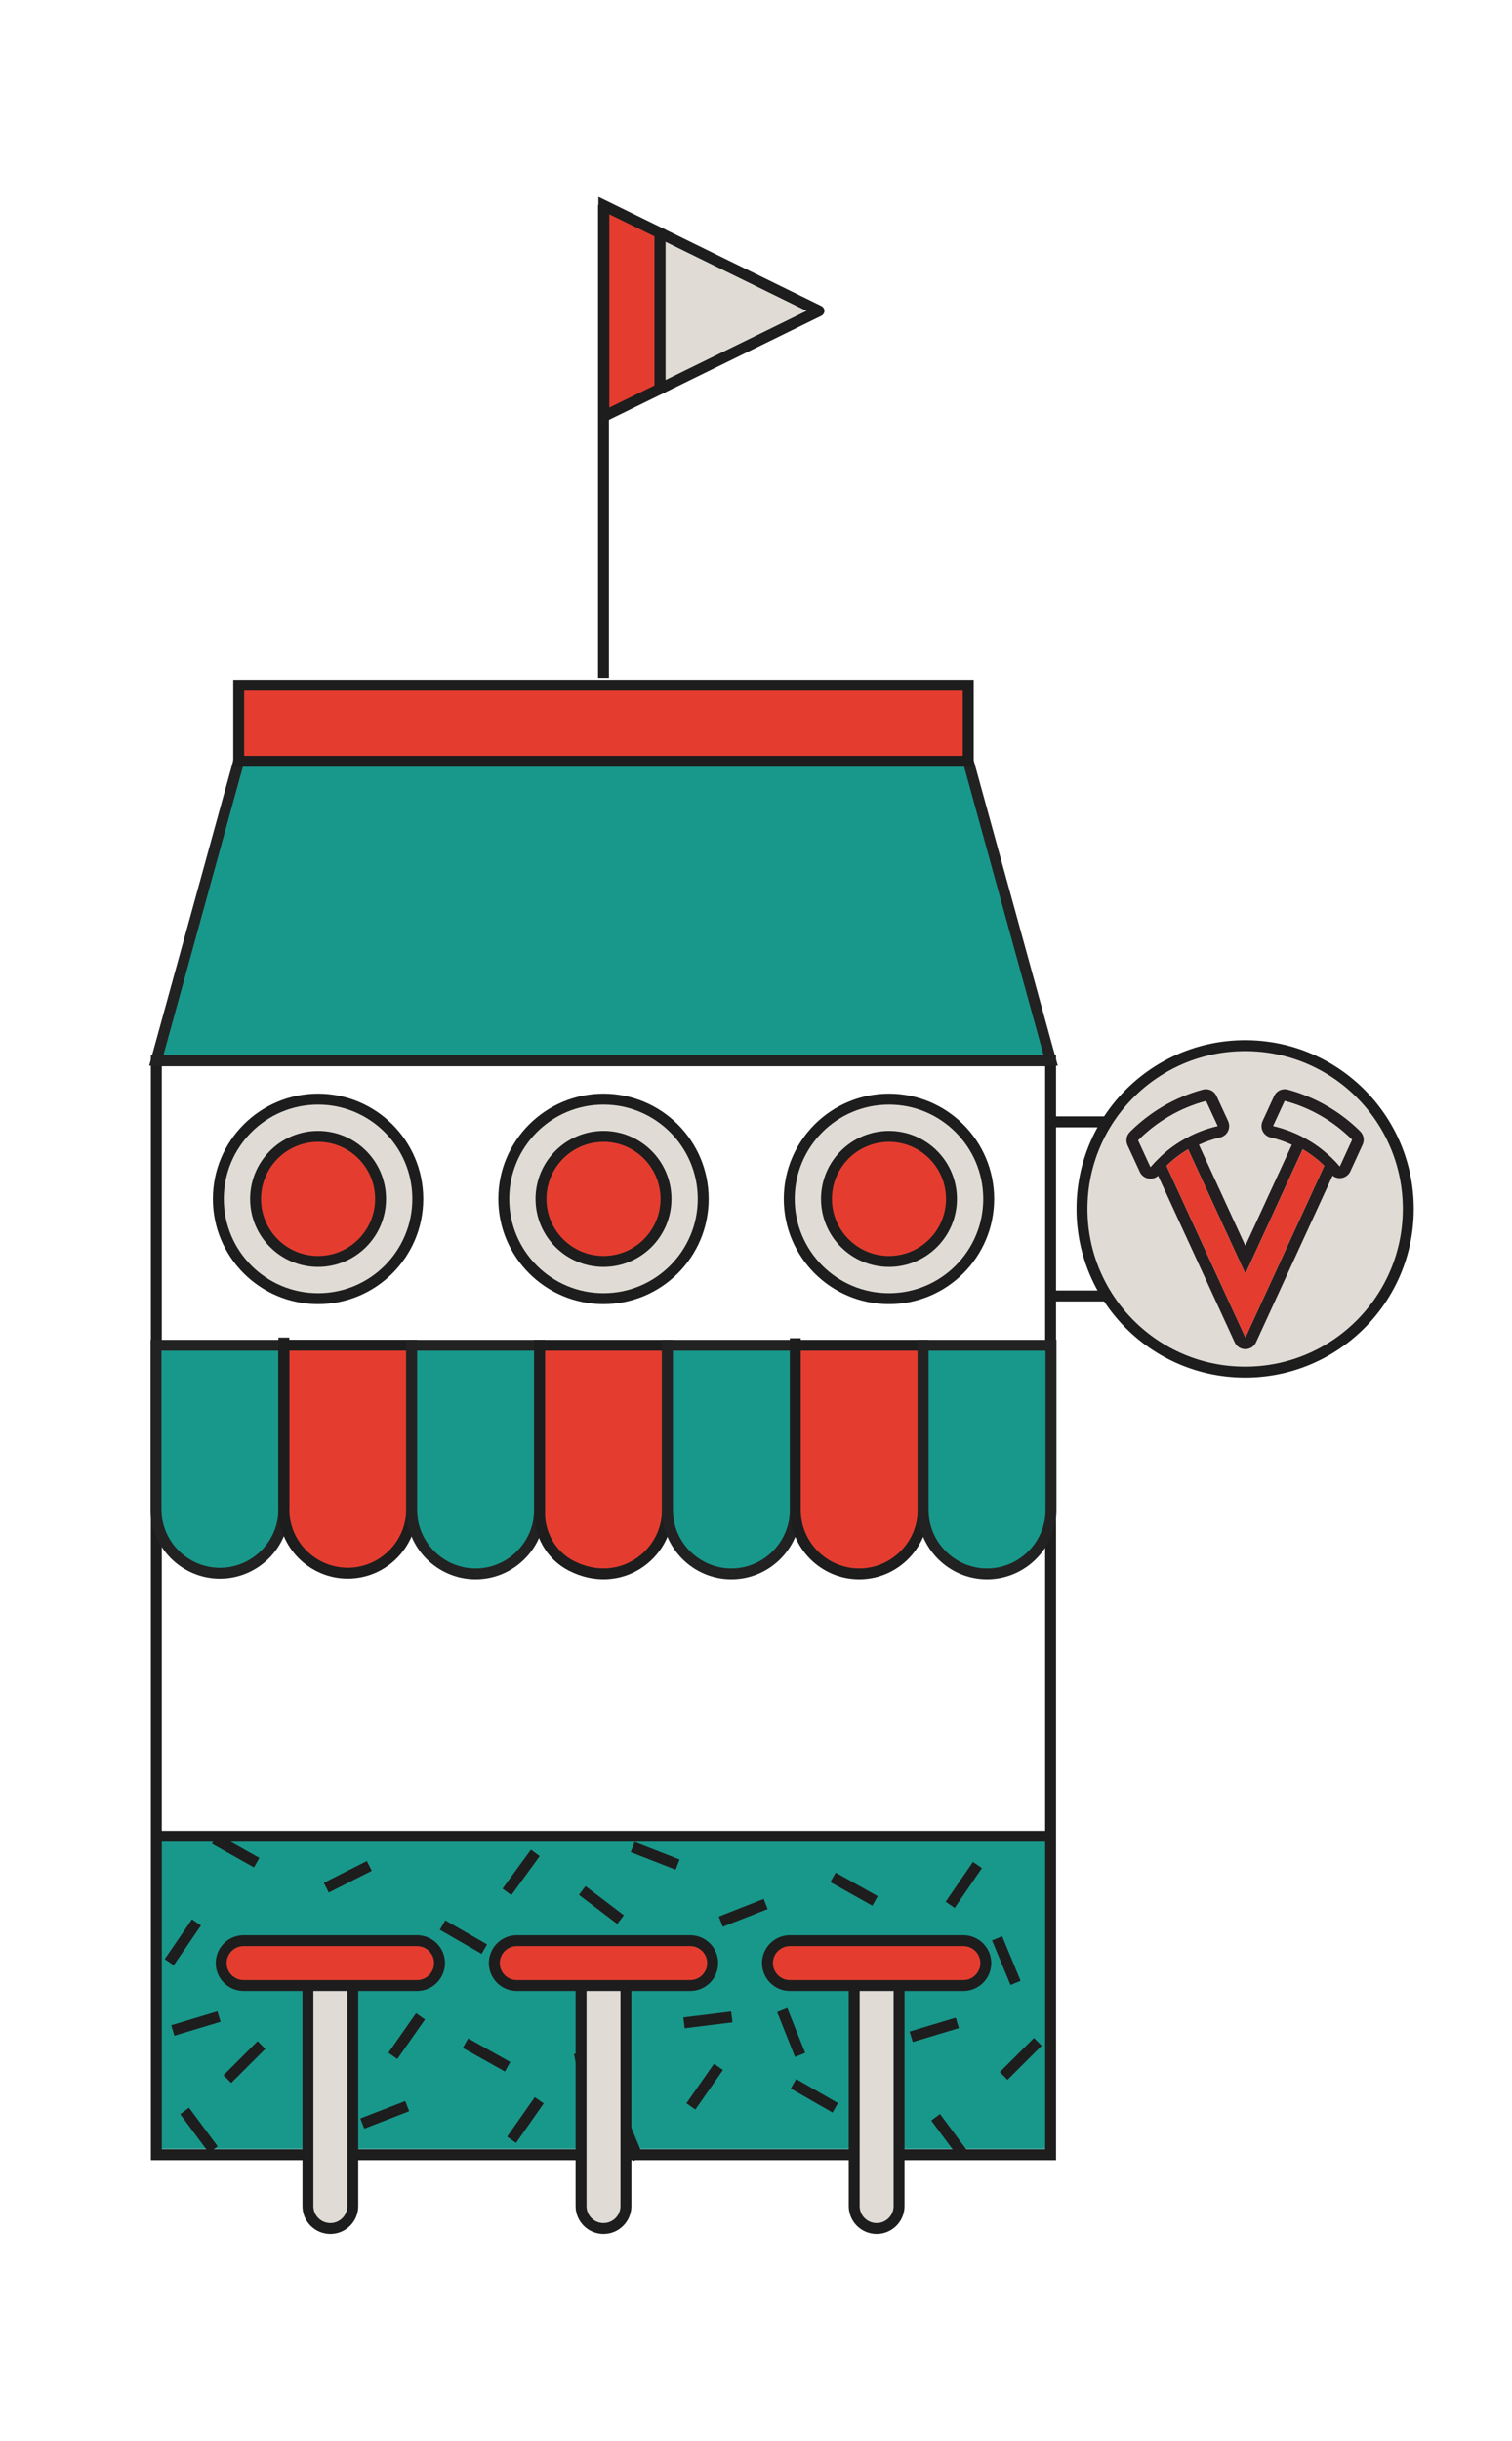 <?xml version="1.0" encoding="utf-8"?>
<!-- Generator: Adobe Illustrator 24.3.0, SVG Export Plug-In . SVG Version: 6.00 Build 0)  -->
<svg version="1.1" id="Capa_1" xmlns="http://www.w3.org/2000/svg" xmlns:xlink="http://www.w3.org/1999/xlink" x="0px" y="0px"
	 viewBox="0 0 277 447" style="enable-background:new 0 0 277 447;" xml:space="preserve">
<style type="text/css">
	.st0{fill:#E0DBD5;stroke:#1D1D1D;stroke-width:2;stroke-linejoin:round;stroke-miterlimit:10;}
	.st1{fill:#18988B;}
	.st2{fill:none;stroke:#1D1D1D;stroke-width:2;stroke-miterlimit:10;}
	.st3{fill:#18988B;stroke:#222222;stroke-width:2;stroke-miterlimit:10;}
	.st4{fill:#E43D30;stroke:#1D1D1D;stroke-width:2;stroke-miterlimit:10;}
	.st5{fill:#E0DBD5;stroke:#1D1D1D;stroke-width:2;stroke-miterlimit:10;}
	.st6{fill:#E0DBD5;stroke:#1D1D1D;stroke-width:2;stroke-linecap:round;stroke-linejoin:round;stroke-miterlimit:10;}
	.st7{fill:#231F20;}
	.st8{fill:#E43D30;}
	.st9{fill:#E0DBD5;}
</style>
<circle class="st0" cx="228.11" cy="221.36" r="29.89"/>
<g>
	<line class="st0" x1="192.26" y1="205.42" x2="202.87" y2="205.42"/>
	<line class="st0" x1="192.26" y1="237.3" x2="202.87" y2="237.3"/>
</g>
<rect x="28.55" y="335.33" class="st1" width="164.02" height="58.18"/>
<rect x="28.64" y="194.24" class="st2" width="163.83" height="200.31"/>
<polygon class="st3" points="192.48,194.14 28.64,194.14 43.73,139.39 177.39,139.39 "/>
<g>
	<path class="st3" d="M52,246.33H28.58v30.04c0,6.44,5.27,11.71,11.71,11.71c6.44,0,11.71-5.27,11.71-11.7c0,0,0-0.01,0-0.01V246.33
		z"/>
	<path class="st4" d="M52,276.36C52,276.37,52,276.37,52,276.36c0,6.45,5.27,11.71,11.71,11.71l0,0c6.44,0,11.71-5.27,11.71-11.71
		v-30.04H52V276.36z"/>
	<polygon class="st4" points="52,246.33 52,246.33 52,276.36 52,276.37 52,276.36 	"/>
	<path class="st3" d="M98.84,246.33H75.42v30.16c0,6.44,5.27,11.71,11.71,11.71c6.44,0,11.71-5.27,11.71-11.7c0,0,0,0,0-0.01V246.33
		z"/>
	<path class="st4" d="M98.85,276.49L98.85,276.49c-0.18,4.25,2.04,8.3,5.82,10.23c8.77,4.48,17.61-1.89,17.61-10.23v-30.16H99.45
		c-0.33,0-0.6,0.27-0.6,0.6V276.49z"/>
	<polygon class="st4" points="98.85,246.33 98.84,246.33 98.84,276.49 98.85,276.49 98.85,276.49 	"/>
	<path class="st3" d="M145.7,246.33h-23.42v30.16c0,6.44,5.27,11.71,11.71,11.71l0,0c6.44,0,11.71-5.27,11.71-11.7
		c0,0,0-0.01,0-0.01V246.33z"/>
	<path class="st4" d="M145.7,276.49C145.7,276.49,145.7,276.49,145.7,276.49c0,6.45,5.27,11.71,11.71,11.71
		c6.44,0,11.71-5.27,11.71-11.71v-30.16H145.7V276.49z"/>
	<polygon class="st4" points="145.7,246.33 145.7,246.33 145.7,276.49 145.7,276.49 145.7,276.49 	"/>
	<path class="st3" d="M169.12,276.49c0,6.44,5.27,11.71,11.71,11.71c6.44,0,11.71-5.27,11.71-11.71v-30.16h-23.42V276.49z"/>
	<polygon class="st5" points="52,246.33 52,246.33 52,245.69 52,244.92 52,244.93 	"/>
	<polygon class="st5" points="145.7,246.33 145.7,246.33 145.7,245.05 145.7,245.04 145.7,245.05 	"/>
</g>
<g>
	<circle class="st5" cx="110.56" cy="219.53" r="18.27"/>
	<circle class="st4" cx="110.56" cy="219.53" r="11.45"/>
</g>
<g>
	<g>
		<circle class="st5" cx="58.27" cy="219.53" r="18.27"/>
		<circle class="st4" cx="58.27" cy="219.53" r="11.45"/>
	</g>
	<g>
		<circle class="st5" cx="162.86" cy="219.53" r="18.27"/>
		<circle class="st4" cx="162.86" cy="219.53" r="11.45"/>
	</g>
</g>
<line class="st2" x1="28.78" y1="336.24" x2="192.34" y2="336.24"/>
<g>
	<line class="st2" x1="31" y1="359.3" x2="35.99" y2="352.01"/>
	<line class="st2" x1="174.07" y1="348.79" x2="179.07" y2="341.5"/>
	<line class="st2" x1="54.85" y1="363.09" x2="51.47" y2="354.93"/>
	<line class="st2" x1="132.05" y1="351.87" x2="140.27" y2="348.64"/>
	<line class="st2" x1="116.95" y1="395.32" x2="113.57" y2="387.16"/>
	<line class="st2" x1="88.73" y1="356.9" x2="81.07" y2="352.5"/>
	<line class="st2" x1="153.02" y1="385.96" x2="145.36" y2="381.56"/>
	<line class="st2" x1="59.77" y1="345.65" x2="67.66" y2="341.67"/>
	<line class="st2" x1="115.91" y1="338.22" x2="124.14" y2="341.43"/>
	<line class="st2" x1="146.58" y1="376.27" x2="143.3" y2="368.06"/>
	<line class="st2" x1="47.02" y1="341.07" x2="39.32" y2="336.75"/>
	<line class="st2" x1="160.31" y1="348.08" x2="152.61" y2="343.76"/>
	<line class="st2" x1="98.07" y1="339.29" x2="92.87" y2="346.42"/>
	<line class="st2" x1="92.99" y1="378.44" x2="85.28" y2="374.12"/>
	<line class="st2" x1="134.07" y1="369.32" x2="125.31" y2="370.4"/>
	<line class="st2" x1="41.65" y1="380.7" x2="47.9" y2="374.46"/>
	<line class="st2" x1="77.04" y1="369.21" x2="71.97" y2="376.45"/>
	<line class="st2" x1="106.66" y1="346.16" x2="113.69" y2="351.5"/>
	<line class="st2" x1="66.37" y1="388.84" x2="74.6" y2="385.65"/>
	<line class="st2" x1="33.82" y1="386.53" x2="39.08" y2="393.62"/>
	<line class="st2" x1="98.79" y1="384.58" x2="93.72" y2="391.82"/>
	<line class="st2" x1="131.63" y1="378.46" x2="126.57" y2="385.7"/>
	<line class="st2" x1="105.35" y1="377.08" x2="114.01" y2="375.33"/>
	<line class="st2" x1="31.66" y1="371.8" x2="40.12" y2="369.25"/>
	<line class="st2" x1="186.05" y1="363.09" x2="182.67" y2="354.93"/>
	<line class="st2" x1="183.87" y1="380.12" x2="190.13" y2="373.88"/>
	<line class="st2" x1="171.41" y1="387.69" x2="176.67" y2="394.78"/>
	<line class="st2" x1="166.93" y1="372.96" x2="175.38" y2="370.41"/>
</g>
<g>
	<g>
		<path class="st0" d="M106.45,363.18v40.78c0,2.27,1.84,4.11,4.11,4.11h0c2.27,0,4.11-1.84,4.11-4.11v-40.78
			c0-2.27-1.84-4.11-4.11-4.11h0C108.29,359.07,106.45,360.91,106.45,363.18z"/>
		<path class="st4" d="M126.45,355.35H94.67c-2.27,0-4.11,1.84-4.11,4.11l0,0c0,2.27,1.84,4.11,4.11,4.11h31.78
			c2.27,0,4.11-1.84,4.11-4.11l0,0C130.56,357.19,128.72,355.35,126.45,355.35z"/>
	</g>
	<g>
		<g>
			<path class="st0" d="M56.41,363.18v40.78c0,2.27,1.84,4.11,4.11,4.11h0c2.27,0,4.11-1.84,4.11-4.11v-40.78
				c0-2.27-1.84-4.11-4.11-4.11h0C58.25,359.07,56.41,360.91,56.41,363.18z"/>
			<path class="st4" d="M76.41,355.35H44.63c-2.27,0-4.11,1.84-4.11,4.11l0,0c0,2.27,1.84,4.11,4.11,4.11h31.78
				c2.27,0,4.11-1.84,4.11-4.11l0,0C80.52,357.19,78.68,355.35,76.41,355.35z"/>
		</g>
		<g>
			<path class="st0" d="M156.49,363.18v40.78c0,2.27,1.84,4.11,4.11,4.11l0,0c2.27,0,4.11-1.84,4.11-4.11v-40.78
				c0-2.27-1.84-4.11-4.11-4.11l0,0C158.33,359.07,156.49,360.91,156.49,363.18z"/>
			<path class="st4" d="M176.49,355.35h-31.78c-2.27,0-4.11,1.84-4.11,4.11l0,0c0,2.27,1.84,4.11,4.11,4.11h31.78
				c2.27,0,4.11-1.84,4.11-4.11l0,0C180.6,357.19,178.76,355.35,176.49,355.35z"/>
		</g>
	</g>
</g>
<rect x="43.73" y="125.45" class="st4" width="133.65" height="13.94"/>
<line class="st2" x1="110.56" y1="124.1" x2="110.56" y2="37.51"/>
<g>
	<polygon class="st4" points="110.63,37.63 110.63,76.23 120.93,71.19 120.93,42.67 	"/>
	<polygon class="st6" points="120.93,42.67 120.93,71.19 150.03,56.93 	"/>
</g>
<g>
	<path class="st7" d="M249.26,207.24c-0.09-0.1-0.18-0.19-0.25-0.26c-1.74-1.69-3.66-3.16-5.72-4.36c-2.3-1.36-4.79-2.4-7.37-3.1
		c-0.18-0.05-0.37-0.07-0.55-0.07c-0.83,0-1.6,0.47-1.95,1.24l-2.12,4.6c-0.26,0.59-0.26,1.27,0.02,1.84
		c0.29,0.59,0.82,0.99,1.45,1.15c1.34,0.3,2.65,0.76,3.9,1.33l-8.52,18.5l-8.51-18.5c1.24-0.57,2.54-1.03,3.89-1.33
		c0.63-0.15,1.15-0.56,1.44-1.15c0.28-0.58,0.29-1.26,0.02-1.84l-2.12-4.6c-0.35-0.77-1.12-1.24-1.95-1.24
		c-0.18,0-0.37,0.02-0.55,0.07c-2.57,0.7-5.06,1.73-7.36,3.09c-2.06,1.22-3.99,2.69-5.71,4.36c-0.12,0.11-0.22,0.22-0.34,0.34
		c-0.61,0.64-0.76,1.58-0.4,2.39l2.25,4.88c0.3,0.67,0.93,1.13,1.67,1.23c0.09,0.02,0.19,0.02,0.28,0.02c0.52,0,1.02-0.19,1.41-0.53
		l14.03,30.5c0.35,0.76,1.11,1.24,1.95,1.24s1.6-0.48,1.95-1.24l14.03-30.52c0.37,0.3,0.83,0.45,1.31,0.45
		c0.09,0,0.18-0.01,0.29-0.02c0.72-0.1,1.36-0.56,1.66-1.23l2.24-4.88C250,208.81,249.85,207.87,249.26,207.24z M210.77,213.69
		l-2.25-4.89l0.28-0.28c1.6-1.56,3.38-2.93,5.31-4.06c2.12-1.25,4.4-2.21,6.83-2.86l2.12,4.59c-2.29,0.52-4.46,1.4-6.43,2.57
		c-1.59,0.92-3.06,2.04-4.35,3.33C211.75,212.59,211.24,213.13,210.77,213.69z M228.16,244.91l-14.46-31.44
		c1.19-1.16,2.52-2.18,3.96-3.03l10.5,22.81l10.49-22.81c1.44,0.85,2.77,1.87,3.96,3.03L228.16,244.91z M245.45,213.57
		c-0.44-0.52-0.91-1.02-1.4-1.49c-1.32-1.28-2.77-2.41-4.36-3.33c-1.97-1.17-4.14-2.04-6.44-2.57l2.12-4.59
		c2.43,0.65,4.72,1.61,6.83,2.86c1.94,1.13,3.71,2.5,5.31,4.06c0.06,0.06,0.13,0.11,0.18,0.18L245.45,213.57z"/>
	<path class="st8" d="M242.61,213.47l-14.45,31.44l-14.46-31.44c1.19-1.16,2.52-2.18,3.96-3.03l10.5,22.81l10.49-22.81
		C240.1,211.29,241.43,212.31,242.61,213.47z"/>
	<path class="st9" d="M247.69,208.7l-2.24,4.88c-0.44-0.52-0.91-1.02-1.4-1.49c-1.32-1.28-2.77-2.41-4.36-3.33
		c-1.97-1.17-4.14-2.04-6.44-2.57l2.12-4.59c2.43,0.65,4.72,1.61,6.83,2.86c1.94,1.13,3.71,2.5,5.31,4.06
		C247.58,208.58,247.64,208.63,247.69,208.7z"/>
	<path class="st9" d="M223.06,206.19c-2.29,0.52-4.46,1.4-6.43,2.57c-1.59,0.92-3.06,2.04-4.35,3.33c-0.53,0.51-1.03,1.04-1.51,1.61
		l-2.25-4.89l0.28-0.28c1.6-1.56,3.38-2.93,5.31-4.06c2.12-1.25,4.4-2.21,6.83-2.86L223.06,206.19z"/>
</g>
</svg>
